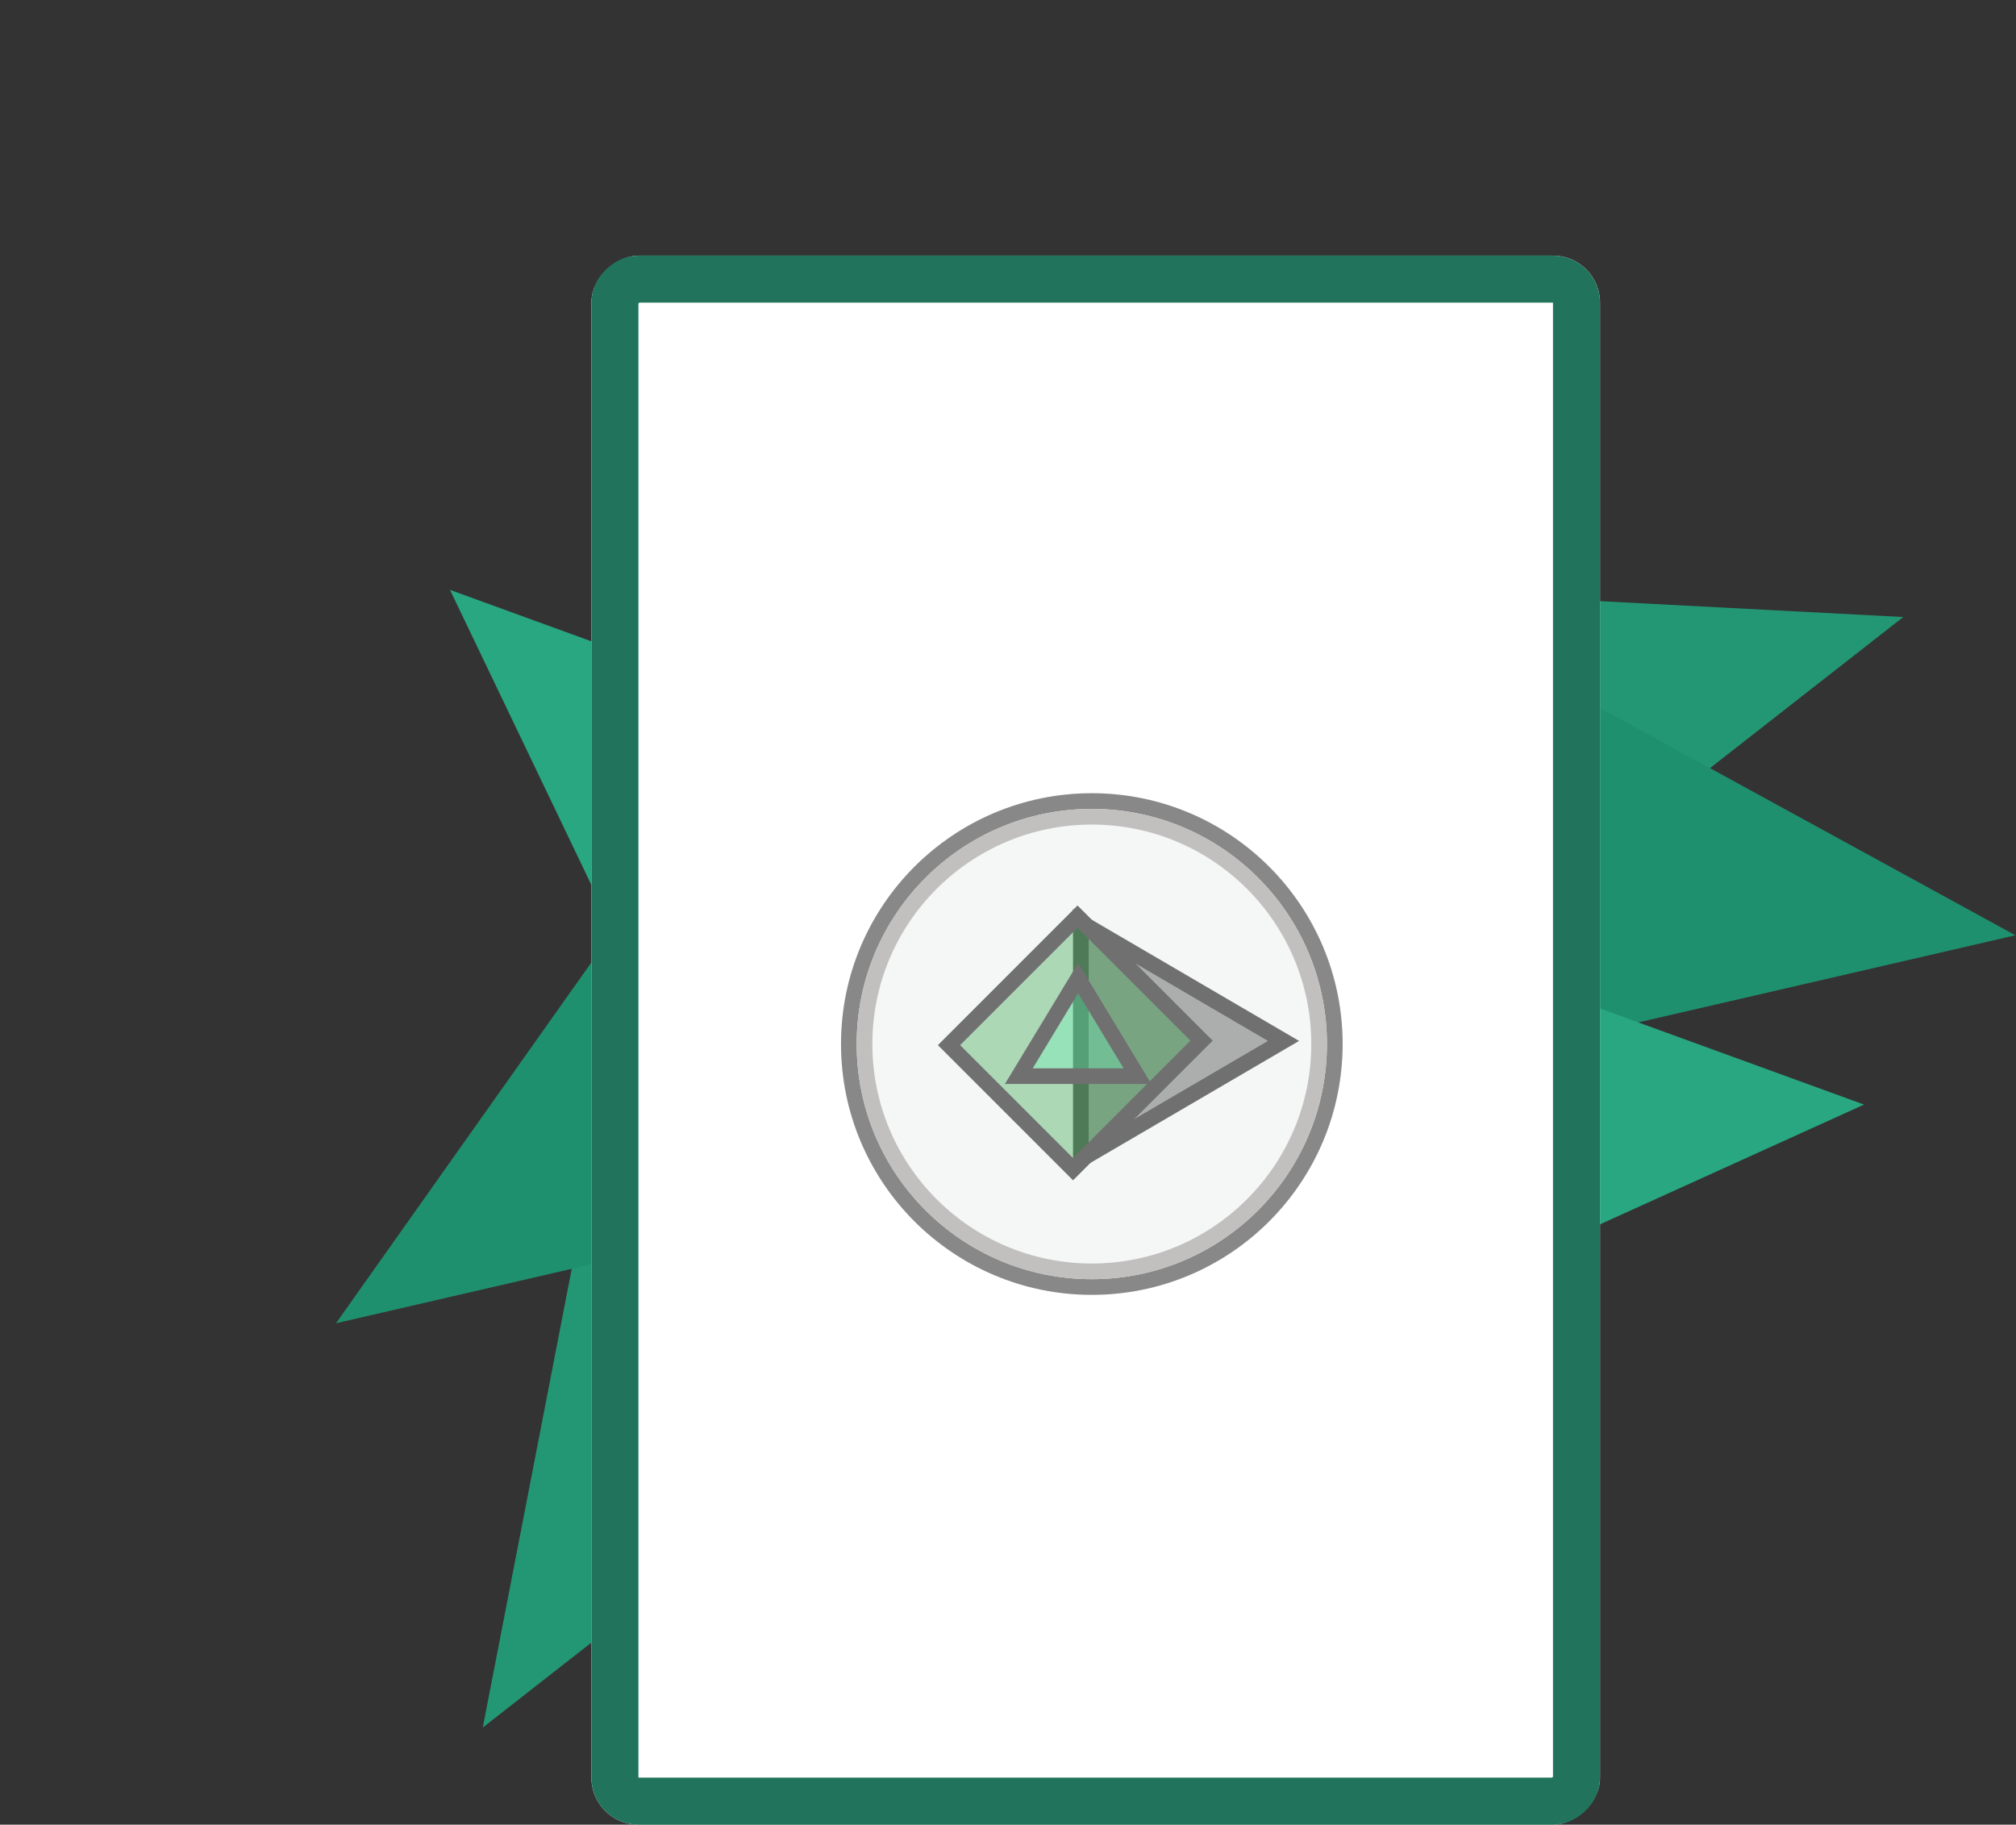 <svg xmlns="http://www.w3.org/2000/svg" width="128.612" height="116.398" viewBox="0 0 128.612 116.398">
  <rect x="0" y="0" width="128.612" height="116.398" fill="#333333" stroke="none"/>
  <path id="Polígono_34" data-name="Polígono 34" d="M57.5,0,115,50H0Z" transform="matrix(0.788, -0.616, 0.616, 0.788, 0, 70.801)" fill="#239774"/>
  <path id="Polígono_35" data-name="Polígono 35" d="M55,0l55,49H0Z" transform="matrix(0.974, -0.225, 0.225, 0.974, 10.409, 36.687)" fill="#1f906e"/>
  <path id="Polígono_36" data-name="Polígono 36" d="M48,0,96,47H0Z" transform="translate(102.843 114.628) rotate(-160)" fill="#28a781"/>
  <g id="Retângulo_54" data-name="Retângulo 54" transform="translate(37.729 116.398) rotate(-90)" fill="#fff" stroke="#21745b" stroke-width="3">
    <rect width="100.092" height="64.345" rx="3" stroke="none"/>
    <rect x="1.5" y="1.5" width="97.092" height="61.345" rx="1.5" fill="none"/>
  </g>
  <g id="Grupo_8" data-name="Grupo 8" transform="translate(-7848.347 1155.725)">
    <g id="Elipse_6" data-name="Elipse 6" transform="translate(7902 -1105.124)" fill="#f3f3f3" stroke="#888" stroke-width="4">
      <circle cx="16" cy="16" r="16" stroke="none"/>
      <circle cx="16" cy="16" r="14" fill="none"/>
    </g>
    <g id="Elipse_7" data-name="Elipse 7" transform="translate(7903 -1104.124)" fill="#f5f7f7" stroke="#c2bfbf" stroke-width="1">
      <circle cx="15" cy="15" r="15" stroke="none"/>
      <circle cx="15" cy="15" r="14.5" fill="none"/>
    </g>
    <g id="Polígono_13" data-name="Polígono 13" transform="translate(7931.222 -1097.752) rotate(90)" fill="rgba(0,0,0,0.3)">
      <path d="M 15.987 13.921 L 0.871 13.921 L 8.429 0.991 L 15.987 13.921 Z" stroke="none"/>
      <path d="M 8.429 1.982 L 1.743 13.421 L 15.116 13.421 L 8.429 1.982 M 8.429 2.86102294921875e-06 L 16.859 14.421 L -1.9073486328125e-06 14.421 L 8.429 2.86102294921875e-06 Z" stroke="none" fill="#707070"/>
    </g>
    <g id="Retângulo_38" data-name="Retângulo 38" transform="translate(7917.089 -1097.958) rotate(45)" fill="rgba(0,143,33,0.3)" stroke="#707070" stroke-width="1">
      <rect width="12.187" height="12.593" stroke="none"/>
      <rect x="0.5" y="0.5" width="11.187" height="11.593" fill="none"/>
    </g>
    <g id="Polígono_14" data-name="Polígono 14" transform="translate(7912.457 -1094.294)" fill="rgba(102,249,190,0.3)">
      <path d="M 8.456 7.218 L 0.887 7.218 L 4.672 0.966 L 8.456 7.218 Z" stroke="none"/>
      <path d="M 4.672 1.931 L 1.774 6.718 L 7.569 6.718 L 4.672 1.931 M 4.672 3.337860107421875e-06 L 9.343 7.718 L -2.86102294921875e-06 7.718 L 4.672 3.337860107421875e-06 Z" stroke="none" fill="#707070"/>
    </g>
  </g>
</svg>
